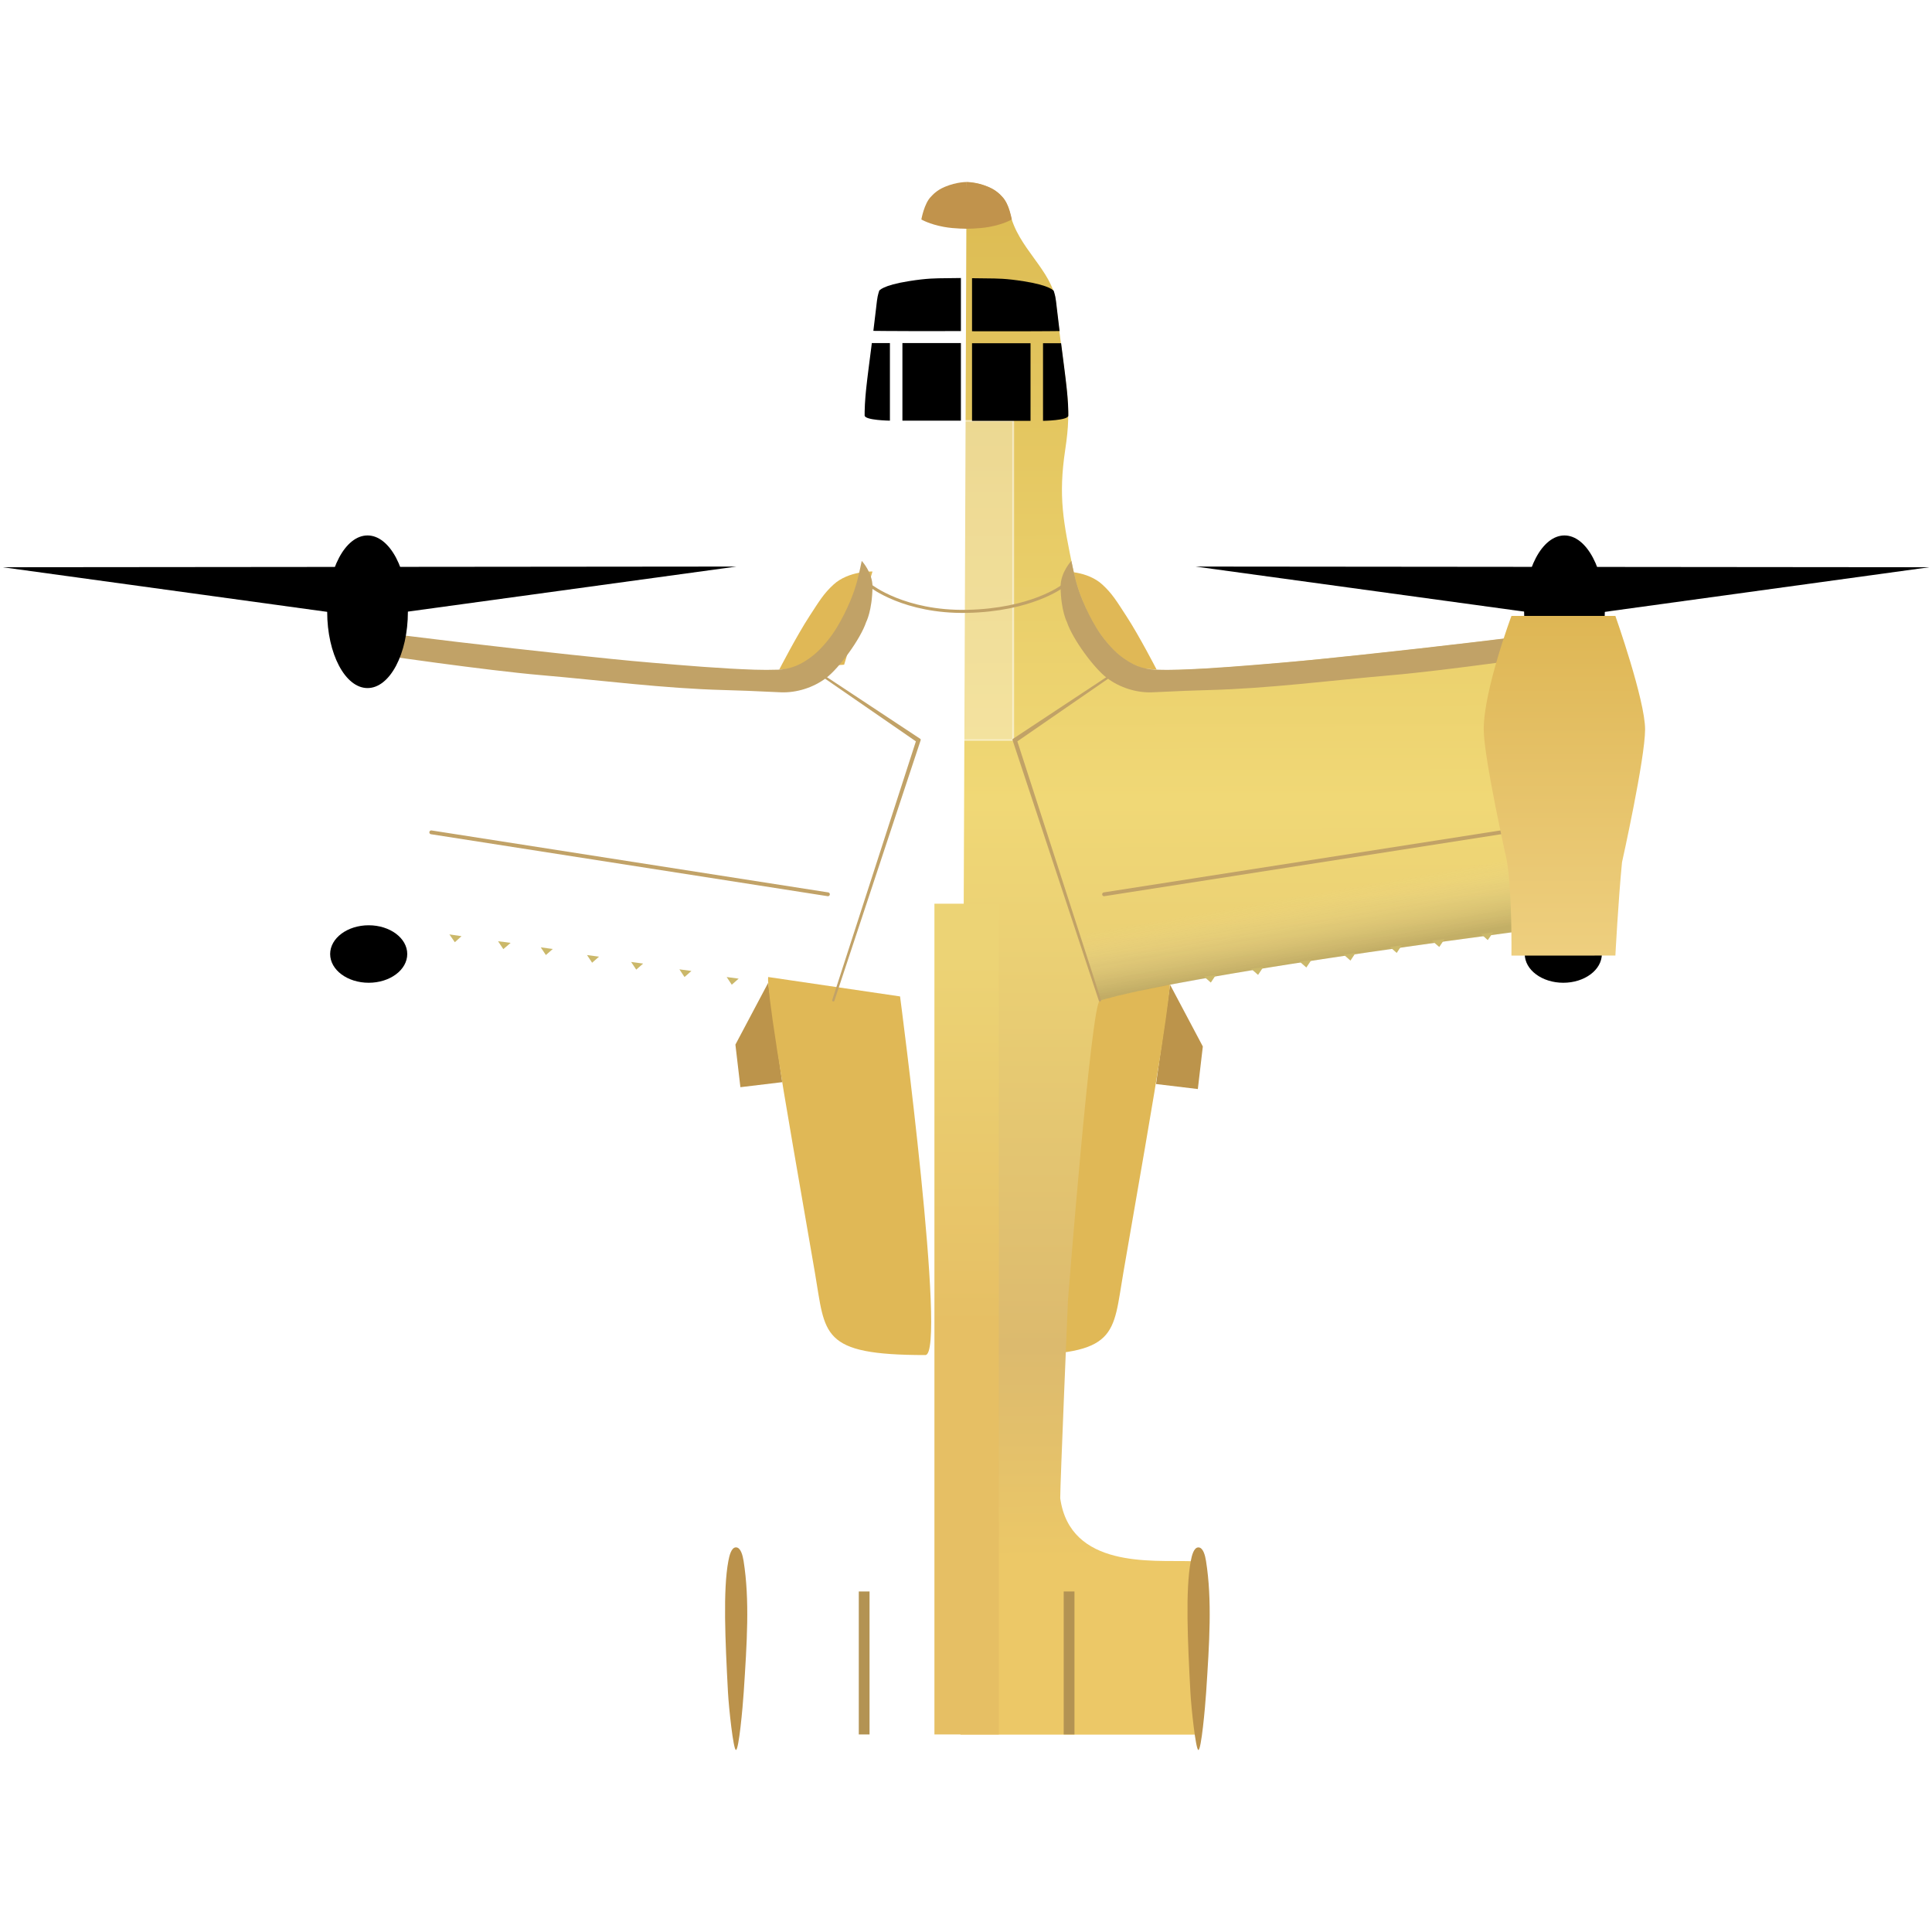 <?xml version="1.0" encoding="UTF-8" standalone="no"?>
<!-- Created with Inkscape (http://www.inkscape.org/) -->

<svg
   width="1010"
   height="1010"
   viewBox="0 0 1010 1010"
   version="1.1"
   id="svg1"
   xml:space="preserve"
   sodipodi:docname="cheater_gold.svg"
   inkscape:version="1.3.2 (091e20e, 2023-11-25, custom)"
   xmlns:inkscape="http://www.inkscape.org/namespaces/inkscape"
   xmlns:sodipodi="http://sodipodi.sourceforge.net/DTD/sodipodi-0.dtd"
   xmlns:xlink="http://www.w3.org/1999/xlink"
   xmlns="http://www.w3.org/2000/svg"
   xmlns:svg="http://www.w3.org/2000/svg"><sodipodi:namedview
     id="namedview1"
     pagecolor="#ffffff"
     bordercolor="#000000"
     borderopacity="0.25"
     inkscape:showpageshadow="2"
     inkscape:pageopacity="0.0"
     inkscape:pagecheckerboard="true"
     inkscape:deskcolor="#d1d1d1"
     inkscape:zoom="0.5859885"
     inkscape:cx="277.3092"
     inkscape:cy="505.98263"
     inkscape:window-width="3440"
     inkscape:window-height="1417"
     inkscape:window-x="-8"
     inkscape:window-y="-8"
     inkscape:window-maximized="1"
     inkscape:current-layer="g3"
     showguides="true" /><defs
     id="defs1"><linearGradient
       id="linearGradient1"
       inkscape:collect="always"><stop
         style="stop-color:#dcbb52;stop-opacity:1;"
         offset="0"
         id="stop1" /><stop
         style="stop-color:#f0d876;stop-opacity:1;"
         offset="0.399"
         id="stop3" /><stop
         style="stop-color:#dcba6e;stop-opacity:1;"
         offset="0.75"
         id="stop4" /><stop
         style="stop-color:#ecc867;stop-opacity:1;"
         offset="0.887"
         id="stop2" /></linearGradient><linearGradient
       id="linearGradient27"><stop
         style="stop-color:#e6bf64;stop-opacity:1;"
         offset="0.493"
         id="stop27" /><stop
         style="stop-color:#ecd375;stop-opacity:1;"
         offset="0.931"
         id="stop28" /></linearGradient><linearGradient
       id="linearGradient25"><stop
         style="stop-color:#333333;stop-opacity:0.289;"
         offset="0"
         id="stop25" /><stop
         style="stop-color:#e6e6e6;stop-opacity:0;"
         offset="0.677"
         id="stop26" /></linearGradient><linearGradient
       id="linearGradient16"><stop
         style="stop-color:#e6e6e6;stop-opacity:1;"
         offset="0"
         id="stop16" /><stop
         style="stop-color:#cecece;stop-opacity:0;"
         offset="1"
         id="stop17" /></linearGradient><linearGradient
       id="linearGradient5"><stop
         style="stop-color:#eecf7f;stop-opacity:1;"
         offset="0"
         id="stop5" /><stop
         style="stop-color:#deb654;stop-opacity:1;"
         offset="1"
         id="stop6" /></linearGradient><linearGradient
       id="linearGradient13"><stop
         style="stop-color:#cecece;stop-opacity:1;"
         offset="0"
         id="stop13" /><stop
         style="stop-color:#b6b6b6;stop-opacity:1;"
         offset="1"
         id="stop14" /></linearGradient><linearGradient
       id="linearGradient11"><stop
         style="stop-color:#c7c7c7;stop-opacity:1;"
         offset="0"
         id="stop11" /><stop
         style="stop-color:#b1b1b1;stop-opacity:1;"
         offset="1"
         id="stop12" /></linearGradient><clipPath
       clipPathUnits="userSpaceOnUse"
       id="clipPath134"><path
         id="path135"
         style="fill:#ff0000;fill-opacity:1;fill-rule:nonzero;stroke:none;stroke-width:1.341"
         d="m 1610.775,1448.078 117.781,141.733 h 133.162 c -0.048,-0.053 -0.099,-0.106 -0.147,-0.158 -4.54,-5.061 -8.881,-10.153 -13.244,-15.242 -5.071,-5.995 -9.931,-11.993 -14.771,-17.984 -6.363,-7.937 -12.637,-15.866 -18.633,-23.753 -6.099,-8.044 -11.97,-16.052 -18.17,-24.114 -1.287,-1.493 -2.567,-2.986 -3.884,-4.547 -4.065,-4.816 -7.993,-9.639 -12.069,-14.455 -4.329,-5.151 -8.698,-10.301 -13.036,-15.452 -5.136,-6.139 -10.167,-12.279 -15.184,-18.416 -1.084,-1.333 -2.161,-2.666 -3.239,-3.999 -1.093,-1.203 -2.181,-2.409 -3.272,-3.613 z m 267.588,0 c 7.65,7.821 14.384,15.82 20.292,23.798 4.479,6.37 5.681,7.84 9.25,13.855 4.507,7.596 7.48,14.366 10.207,20.944 2.339,5.728 1.379,3.333 3.563,8.845 2.216,5.593 4.493,11.25 5.861,16.271 0.532,1.953 0.818,3.724 1.226,5.586 0.163,3.131 0.946,8.739 -1.389,9.547 -3.145,1.087 -6.719,1.906 -12.142,0.165 -1.202,-0.386 -2.444,-0.917 -3.706,-1.517 -10e-5,0.063 0.01,0.126 0.01,0.19 8.852,10.228 17.556,20.472 26.218,30.715 1.274,1.522 2.549,3.046 3.823,4.568 2.584,3.087 4.896,5.98 7.067,8.767 h 53.213 l -117.781,-141.733 z m 13.367,60.627 c 0.017,0.033 0.042,0.084 0.059,0.116 0.111,0.208 0.492,0.855 0.372,0.642 -0.142,-0.252 -0.29,-0.507 -0.431,-0.758 z m -36.451,62.431 c 0.167,0.213 0.333,0.426 0.5,0.639 0.215,0.199 0.43,0.401 0.646,0.597 -0.348,-0.407 -0.697,-0.815 -1.047,-1.222 -0.033,0 -0.067,-0.011 -0.1,-0.014 z m 53.377,12.777 c -0.365,0.456 -0.794,0.849 -1.191,1.274 -0.657,0.354 -1.182,0.85 -1.968,1.064 -0.186,0.051 -0.398,0.062 -0.591,0.102 1.192,1.151 2.382,2.304 3.571,3.458 h 5.305 c -1.688,-1.897 -3.396,-3.862 -5.127,-5.899 z" /></clipPath><clipPath
       clipPathUnits="userSpaceOnUse"
       id="clipPath137"><path
         id="path137"
         style="fill:#ff0000;fill-opacity:1;fill-rule:nonzero;stroke:none;stroke-width:1.003"
         d="m 498.095,889.201 8.887,79.692 h 146.635 c -0.273,-2.338 -0.569,-4.676 -0.827,-7.014 -0.46,-4.035 -0.924,-8.07 -1.409,-12.105 -0.475,-3.918 -0.95,-7.837 -1.539,-11.753 -0.562,-3.727 -1.115,-7.454 -1.601,-11.183 -0.606,-4.496 -1.109,-8.993 -1.452,-13.488 -0.365,-5.725 -0.46,-11.436 -0.118,-17.087 0.143,-2.358 0.329,-4.708 0.5,-7.062 z" /></clipPath><clipPath
       clipPathUnits="userSpaceOnUse"
       id="clipPath188"><path
         id="path189"
         style="fill:#ff0000;fill-opacity:1;fill-rule:nonzero;stroke:none"
         d="m 454.441,255.963 v 0.543 c 0.16,-0.183 0.324,-0.364 0.488,-0.543 z m 3.805,0 c -0.007,0.018 -0.01,0.034 -0.018,0.053 0.069,0.043 0.114,0.089 0.141,0.137 0.043,-0.063 0.086,-0.126 0.129,-0.189 z m 9.072,0 c 0.017,0.129 0.021,0.264 0.016,0.404 0.68,-0.044 1.242,0.176 1.611,0.562 0.368,-0.299 0.698,-0.567 1.191,-0.967 z m 9.66,0 c -1.34,1.15 -2.682,2.297 -4.043,3.422 -1.673,1.354 -2.322,1.904 -4.064,3.213 -1.787,1.343 -3.635,2.6 -5.5,3.83 0.119,0.288 0.167,0.668 0.098,1.133 -0.06,0.405 -0.121,0.809 -0.186,1.213 -0.093,0.558 -0.195,1.114 -0.307,1.668 -0.021,0.102 0.041,0.293 -0.062,0.307 -0.729,0.097 -1.47,-0.004 -2.205,-0.006 -2e-4,-0.086 -0.003,-0.174 0,-0.26 0.002,-0.044 0.009,-0.087 0.014,-0.131 0.005,-0.045 0.011,-0.09 0.016,-0.135 v -0.002 c -0.003,-0.013 -3.4e-4,-0.03 0.006,-0.049 8.1e-4,-0.008 10e-4,-0.016 0.002,-0.023 0.013,-0.131 0.024,-0.263 0.035,-0.395 -0.344,-0.01 -0.559,-0.01 -0.695,-0.035 -0.135,0.664 -0.293,1.323 -0.492,1.971 -0.727,2.366 -3.132,1.62 -2.389,-0.74 0.303,-0.961 0.524,-1.952 0.645,-2.953 -0.262,0.311 -0.513,0.63 -0.787,0.932 -1.664,1.832 -3.613,0.274 -1.951,-1.561 0.423,-0.468 0.828,-0.951 1.227,-1.439 -0.189,-0.238 -0.417,-0.54 -0.764,-0.99 -0.104,-0.085 -0.161,-0.153 -0.176,-0.227 -0.04,-0.051 -0.067,-0.088 -0.109,-0.143 -0.077,-0.097 0.157,-0.191 0.238,-0.285 0.03,-0.034 0.061,-0.071 0.092,-0.105 0.017,-0.029 0.028,-0.046 0.047,-0.078 0.021,-0.029 0.041,-0.059 0.062,-0.088 0.097,-0.377 0.292,-0.805 0.492,-1.207 -0.484,0.524 -1.094,1.172 -1.779,1.5 V 339.5 H 506.75 v -83.537 z" /></clipPath><clipPath
       clipPathUnits="userSpaceOnUse"
       id="clipPath224"><path
         id="path225"
         style="fill:#ff0000;fill-opacity:1;fill-rule:nonzero;stroke:none"
         d="m 460.805,137.408 v 126.816 c 5.8e-4,-0.05 0.004,-0.099 0.01,-0.148 0.012,-0.103 0.046,-0.172 0.082,-0.23 0.002,-0.029 0.004,-0.059 0.006,-0.088 0.021,-0.256 0.151,-0.377 0.279,-0.377 0.145,-5e-5 0.289,0.155 0.27,0.445 -0.007,0.097 -0.016,0.194 -0.025,0.291 -0.02,0.219 -0.027,0.439 -0.035,0.658 0.002,0.025 0.004,0.048 0.01,0.139 0.002,0.031 0.004,0.061 0.006,0.092 0.087,0.048 0.163,0.135 0.18,0.314 0.006,0.062 0.025,0.121 0.047,0.18 0.032,0.074 0.071,0.145 0.107,0.217 0.197,0.384 -0.068,0.598 -0.311,0.441 8.1e-4,0.011 9e-4,0.022 0.002,0.033 0.041,0.545 -0.51,0.586 -0.551,0.041 -8.2e-4,-0.011 -9e-4,-0.022 -0.002,-0.033 -0.022,0.009 -0.044,0.03 -0.066,0.023 -0.003,-7.9e-4 -0.005,-0.003 -0.008,-0.004 v 2.344 h 97.027 V 137.408 Z m 0,127.971 v 0.129 c 0.006,-0.003 0.015,-0.002 0.021,-0.004 -6.1e-4,-0.007 -9e-4,-0.014 -0.002,-0.021 -0.003,-0.015 -0.007,-0.03 -0.01,-0.045 -0.003,-0.02 -0.007,-0.039 -0.01,-0.059 z m 0.01,0.557 c -0.003,0.006 -0.007,0.013 -0.01,0.021 v 0.008 c 0.003,-0.01 0.006,-0.02 0.01,-0.029 z" /></clipPath><linearGradient
       xlink:href="#linearGradient11"
       id="linearGradient12"
       x1="430.621"
       y1="661.103"
       x2="518.211"
       y2="661.103"
       gradientUnits="userSpaceOnUse"
       gradientTransform="translate(-4)" /><linearGradient
       xlink:href="#linearGradient13"
       id="linearGradient14"
       x1="458.867"
       y1="361.31"
       x2="472.144"
       y2="369.919"
       gradientUnits="userSpaceOnUse"
       gradientTransform="translate(-0.002,-6.617)" /><filter
       style="color-interpolation-filters:sRGB"
       id="filter26"
       x="-1.273"
       y="-0.289"
       width="3.546"
       height="1.578"><feGaussianBlur
         stdDeviation="26.174"
         id="feGaussianBlur26" /></filter><filter
       style="color-interpolation-filters:sRGB"
       id="filter16"
       x="-0"
       y="-0"
       width="1"
       height="1"><feGaussianBlur
         stdDeviation="0.001"
         id="feGaussianBlur16" /></filter><radialGradient
       xlink:href="#linearGradient16"
       id="radialGradient17"
       cx="464.297"
       cy="360.55"
       fx="464.297"
       fy="360.55"
       r="26.495"
       gradientTransform="matrix(1,0,0,1.001,0,-0.495)"
       gradientUnits="userSpaceOnUse" /><linearGradient
       xlink:href="#linearGradient5"
       id="linearGradient19"
       x1="199.52"
       y1="530.266"
       x2="199.52"
       y2="352.7"
       gradientUnits="userSpaceOnUse" /><linearGradient
       xlink:href="#linearGradient25"
       id="linearGradient26"
       x1="364.614"
       y1="538.126"
       x2="373.311"
       y2="488.046"
       gradientUnits="userSpaceOnUse" /><linearGradient
       xlink:href="#linearGradient27"
       id="linearGradient28"
       x1="540"
       y1="846.712"
       x2="540"
       y2="540"
       gradientUnits="userSpaceOnUse"
       gradientTransform="matrix(0.928,0,0,1.416,39.057,-256.928)" /><linearGradient
       inkscape:collect="always"
       xlink:href="#linearGradient1"
       id="linearGradient2"
       x1="370.723"
       y1="138.946"
       x2="369.111"
       y2="950.52"
       gradientUnits="userSpaceOnUse" /></defs><g
     id="layer4"
     style="display:inline;opacity:1;fill:#e6e6e6"
     inkscape:label="layer4"><g
       id="g3"
       transform="translate(-34.673,-35.244)"
       inkscape:label="g3"><g
         id="g5"><g
           id="g2"
           style="display:inline"
           inkscape:label="низ"><use
             x="0"
             y="0"
             xlink:href="#path30"
             id="use30"
             transform="matrix(-1,0,0,1,1082.607,0.972)"
             style="display:inline;opacity:1;fill:#e6e6e6"
             inkscape:label="крылышко 2" /><path
             style="display:inline;opacity:1;fill:#bc944b;fill-opacity:1;stroke:none;stroke-width:3;stroke-linecap:round;stroke-linejoin:round;stroke-dasharray:none;stroke-opacity:1;paint-order:stroke fill markers"
             d="m 436.267,549.014 -17.14,32.327 2.608,22.259 21.863,-2.629 z"
             id="path30"
             inkscape:label="крылышко" /><use
             x="0"
             y="0"
             xlink:href="#path39"
             id="use14"
             transform="matrix(-1,0,0,1,1081.372,0)"
             style="display:inline;opacity:1;fill:url(#radialGradient17);fill-opacity:1"
             inkscape:label="вверх шасси 2" /><path
             style="display:inline;opacity:1;fill:#e0b856;fill-opacity:1"
             d="m 442.028,385.311 c 0,0 9.106,-17.679 15.837,-27.993 5.046,-7.733 7.335,-11.688 12.551,-16.474 7.937,-7.282 20.376,-6.826 20.376,-6.826 l -14.823,48.715 z"
             id="path39"
             inkscape:label="вверх шасси" /><use
             x="0"
             y="0"
             xlink:href="#path5"
             id="use1"
             transform="matrix(-1,0,0,1,1082.617,-3.0000001e-6)"
             style="display:inline;opacity:1;fill:#e6e6e6"
             inkscape:label="низ шасси 2" /><path
             style="display:inline;opacity:1;fill:#e0b856;fill-opacity:1"
             d="m 518.431,743.632 c -55.26,0 -52.143,-10.681 -57.733,-42.993 l -11.352,-65.612 c -15.07,-87.102 -13.068,-89.02 -13.068,-89.02 l 68.925,10.14 c 0,0 24.703,187.485 13.228,187.485 z"
             id="path5"
             inkscape:label="низ шасси" /></g><use
           x="0"
           y="0"
           xlink:href="#path1"
           id="use58"
           transform="matrix(-1,0,0,1,1079.953,0.094)"
           style="display:inline;opacity:1;fill:#dddddd;fill-opacity:1"
           inkscape:label="физюляшь 2" /><path
           style="display:inline;opacity:1;fill:url(#linearGradient2);fill-opacity:1"
           d="m 541.668,950.515 -123.187,0.005 c -0.453,2e-5 -2.125,-9.355 -2.165,-19.03 -0.01,-2.415 0,-50.705 0,-54.935 0,-10.484 -2.812,-16.729 5.586,-16.729 19.488,-0.549 62.468,3.931 67.62,-32.896 0.027,-7.302 -4.037,-103.376 -4.037,-103.376 0,0 -12.198,-155.497 -16.673,-156.809 C 417.323,551.657 225.921,527.502 225.921,527.502 V 373.706 c 0,0 172.683,22.158 214.607,20.153 22.135,-1.059 37.748,-30.555 42.271,-52.585 5.075,-24.722 7.835,-37.691 4.084,-62.648 -3.535,-23.522 -0.686,-28.185 4.92,-77.151 1.893,-16.536 20.108,-28.09 24.019,-46.634 3.352,-15.894 22.678,-15.894 22.678,-15.894 z"
           id="path1"
           transform="translate(1.5,-8.547)"
           inkscape:label="физюляшь "
           sodipodi:nodetypes="ccssccccccssssscc" /><use
           x="0"
           y="0"
           xlink:href="#path25"
           id="use26"
           transform="matrix(-1,0,0,1,1079.953,0.094)"
           style="display:inline;opacity:1;fill:#e6e6e6"
           inkscape:label="тень на крыле 2" /><path
           style="display:inline;opacity:0.746;fill:url(#linearGradient26);fill-opacity:1;stroke:none;stroke-width:1.6;stroke-linecap:round;stroke-linejoin:round;stroke-dasharray:none;stroke-opacity:1;paint-order:stroke fill markers"
           d="m 470.312,558.198 17.008,-52.577 -19.829,-2.865 -207.37,-32.39 -15.109,15.77 9.549,36.353 33.947,4.601 43.04,6.119 24.25,3.619 24.412,3.807 21.463,3.527 31.941,5.73 16.428,3.333 c 0,0 7.23,1.585 10.823,2.47 3.163,0.78 9.447,2.502 9.447,2.502 z"
           id="path25"
           inkscape:label="тень на крыле" /><use
           x="0"
           y="0"
           xlink:href="#path10"
           id="use10"
           transform="translate(241.747,0.02)"
           inkscape:label="оперение 2" /><path
           style="display:inline;opacity:1;fill:#bb924b;fill-opacity:1;stroke-width:1.217"
           d="m 419.41,950.072 c 1.502,0.002 3.53,-22.062 4.059,-30.155 1.698,-25.971 3.181,-48.17 -0.067,-68.639 -0.456,-2.875 -1.487,-7.11 -3.992,-7.11 -2.457,0 -3.467,4.424 -3.984,7.196 -2.819,15.121 -1.634,41.42 -0.191,68.46 0.441,8.263 2.807,30.246 4.175,30.247 z"
           id="path10"
           inkscape:label="оперение" /><rect
           style="display:inline;opacity:0.746;mix-blend-mode:normal;fill:#ffffff;fill-opacity:0.567;stroke:#ffffff;stroke-opacity:1;filter:url(#filter26)"
           id="rect26"
           width="49.738"
           height="219"
           x="518.211"
           y="368"
           transform="matrix(0.988,0,0,0.762,3.202,-25.176)"
           inkscape:label="блик" /><use
           x="0"
           y="0"
           xlink:href="#path12"
           id="use17"
           transform="matrix(-1,0,0,1,1079.953,-6.68e-4)"
           inkscape:label="нос 2"
           style="display:inline;opacity:1;fill:#e6e6e6" /><path
           style="display:inline;opacity:1;fill:#c1934c;fill-opacity:1;filter:url(#filter16)"
           d="m 516.336,149.981 c 0,0 4.104,2.467 11.73,3.869 5.821,1.07 12.521,0.963 12.521,0.963 L 540,130.4 c 0,0 -5.115,-0.109 -11.296,2.48 -2.605,1.091 -3.943,2.096 -5.103,3.025 -1.124,0.9 -1.639,1.576 -2.187,2.11 -3.614,3.522 -5.078,11.967 -5.078,11.967 z"
           id="path12"
           inkscape:label="нос"
           sodipodi:nodetypes="csccsssc" /><use
           x="0"
           y="0"
           xlink:href="#g16"
           id="use16"
           transform="matrix(-1,0,0,1,1079.84,0.096)"
           inkscape:label="окна 2" /><g
           id="g16"
           transform="matrix(0.968,0,0,1,15.659,-0.096)"
           style="display:inline;opacity:1;fill:#000000;fill-opacity:1"
           inkscape:label="окна"><path
             style="display:inline;opacity:1;fill:#000000;fill-opacity:1"
             d="M 490.48,214.679 H 500.25 V 255.25 c 0,0 -13.602,-0.177 -13.656,-2.705 -0.003,-0.147 0.013,-2.19 0.013,-2.19 l 0.138,-3.72 0.283,-3.97 0.27,-2.858 0.257,-2.391 0.488,-4.117 0.275,-2.185 0.334,-2.587 0.36,-2.739 0.292,-2.203 0.422,-3.174 0.43,-3.246 z"
             id="path15" /><rect
             style="display:inline;opacity:1;fill:#000000;fill-opacity:1"
             id="rect16"
             width="31.59"
             height="40.571"
             x="506.996"
             y="214.679" /><path
             style="display:inline;opacity:1;fill:#000000;fill-opacity:1"
             d="m 494.463,187.333 c 0,0 1.561,-2.804 16.084,-5.031 9.934,-1.524 14.427,-1.456 20.048,-1.524 l 7.991,-0.096 -10e-6,27.729 c 0,0 -3.552,0.023 -11.684,0.023 -5.308,0 -10.932,0.003 -14.475,0.003 -9.616,0 -21.122,-0.124 -21.122,-0.124 0,0 1.011,-7.953 1.486,-11.97 0.058,-0.492 0.111,-1.015 0.175,-1.507 0.198,-1.514 0.347,-3.038 0.661,-4.533 0.192,-0.914 0.427,-1.67 0.427,-1.67"
             id="path11" /></g><g
           id="g4"
           inkscape:label="полосы на корпусе"><use
             x="0"
             y="0"
             xlink:href="#path3"
             id="use4"
             transform="matrix(-1,0,0,1,1079.346,1e-6)"
             style="display:inline;opacity:1;fill:#e6e6e6"
             inkscape:label=" закрылки 2" /><path
             style="display:inline;opacity:1;fill:#cccccc;fill-opacity:1;stroke:#c1a267;stroke-width:2;stroke-linecap:round;stroke-linejoin:bevel;stroke-dasharray:none;stroke-opacity:1"
             d="m 260.121,470.366 207.37,32.39"
             id="path3"
             inkscape:label="закрылки" /><use
             x="0"
             y="0"
             xlink:href="#path17"
             id="use18"
             transform="matrix(-1,0,0,1,1080,3e-6)"
             inkscape:label="линия у крыла 2"
             style="display:inline;opacity:1;fill:#e6e6e6" /><path
             style="display:inline;opacity:1;fill:#c1a267;fill-opacity:1;stroke:#c1a267;stroke-width:1.2;stroke-linecap:round;stroke-linejoin:round;stroke-dasharray:none;stroke-opacity:1;paint-order:stroke fill markers"
             d="m 466.543,389.683 47.644,32.881 -43.876,135.634 45.107,-136.217 z"
             id="path17"
             inkscape:label="линия у крыла" /><path
             style="display:inline;opacity:1;fill:#ffffff;fill-opacity:0.004;stroke:#c1a267;stroke-width:1.6;stroke-linecap:butt;stroke-linejoin:bevel;stroke-dasharray:none;stroke-dashoffset:0;stroke-opacity:1;paint-order:normal"
             d="m 490.01,341.612 c 0,0 17.559,13.854 50.053,13.237 33.582,-0.638 49.897,-13.018 49.897,-13.018"
             id="path28"
             inkscape:label="линия у кабины" /></g><g
           id="g1"
           style="display:inline;opacity:1;fill:#e6e6e6"
           inkscape:label="полосы на хвосте"><use
             x="0"
             y="0"
             xlink:href="#rect29"
             id="use2"
             style="display:inline;opacity:1;fill:#bf8f46;fill-opacity:1"
             transform="translate(-107.125)"
             inkscape:label="малая линия 2" /><rect
             style="display:inline;opacity:1;fill:url(#linearGradient28);stroke:none;stroke-width:1.778;stroke-linecap:round;stroke-linejoin:round;stroke-dasharray:none;stroke-opacity:1;paint-order:stroke fill markers"
             id="rect27"
             width="33.667"
             height="434.287"
             x="523.166"
             y="507.681"
             inkscape:label="большая линия" /><rect
             style="display:inline;opacity:1;fill:#bb924b;fill-opacity:1;stroke:#b39353;stroke-width:3;stroke-dasharray:none;stroke-opacity:1"
             id="rect29"
             width="2.625"
             height="71.745"
             x="592.25"
             y="868.728"
             inkscape:label="малая линия" /></g><use
           x="0"
           y="0"
           xlink:href="#g24"
           id="use40"
           transform="matrix(-1,0,0,1,1084.882,-1.112)"
           style="display:inline;opacity:1;fill:#e6e6e6"
           inkscape:label="громоотводы? 2" /><g
           id="g24"
           style="display:inline;opacity:1;fill:#cbb86a;fill-opacity:1"
           inkscape:label="громоотводы? "><path
             style="fill:#cbb86a;fill-opacity:1"
             d="m 414.552,546.008 2.667,4.016 3.611,-3.164 z"
             id="path24" /><path
             style="display:inline;opacity:1;fill:#cbb86a;fill-opacity:1"
             d="m 389.852,541.992 2.667,4.016 3.611,-3.164 z"
             id="path23" /><path
             style="display:inline;opacity:1;fill:#cbb86a;fill-opacity:1"
             d="m 364.614,538.126 2.667,4.016 3.611,-3.164 z"
             id="path22" /><path
             style="display:inline;opacity:1;fill:#cbb86a;fill-opacity:1"
             d="m 341.549,534.515 2.667,4.016 3.611,-3.164 z"
             id="path21" /><path
             style="display:inline;opacity:1;fill:#cbb86a;fill-opacity:1"
             d="m 317.374,530.499 2.667,4.016 3.611,-3.164 z"
             id="path20" /><path
             style="display:inline;opacity:1;fill:#cbb86a;fill-opacity:1"
             d="m 295.041,527.293 2.753,4.121 3.83,-3.258 z"
             id="path19" /><path
             style="display:inline;opacity:1;fill:#cbb86a;fill-opacity:1"
             d="m 269.61,523.725 2.84,4.09 3.486,-3.164 z"
             id="path18" /></g><use
           x="0"
           y="0"
           xlink:href="#path2"
           id="use3"
           transform="matrix(-1,0,0,1,1079.915,0)"
           style="display:inline;opacity:1;fill:#e6e6e6"
           inkscape:label="обводка крыла" /><path
           style="display:inline;opacity:1;fill:#c1a267;fill-opacity:1"
           d="m 485.173,328.463 c 0,0 5.708,6.098 5.618,13.556 -0.15,12.487 -3.319,18.447 -3.319,18.447 -2.997,8.95 -14.146,24.081 -20.929,29.218 -6.617,5.011 -15.443,7.834 -23.735,7.475 -18.217,-0.788 -18.244,-0.88 -29.681,-1.178 -31.524,-0.823 -64.098,-5.094 -95.459,-7.778 -28.918,-2.475 -85.913,-10.783 -85.913,-10.783 l -4.334,-12.26 c 0,0 30.514,3.813 45.785,5.607 19.979,2.347 39.966,4.633 59.971,6.745 14.12,1.491 28.277,3.01 42.427,4.19 17.795,1.484 35.789,3.052 53.636,3.642 4.336,0.143 7.707,0.117 12.144,-0.003 2.958,-0.08 6.445,-0.815 9.196,-1.906 3.122,-1.239 6.115,-3.146 8.772,-5.201 2.611,-2.019 4.896,-4.453 7.043,-6.96 2.13,-2.488 4.044,-5.173 5.747,-7.971 2.701,-4.438 5.019,-9.118 7.041,-13.904 1.449,-3.429 2.676,-7.021 3.642,-10.617 0.935,-3.476 2.348,-10.318 2.348,-10.318 z"
           id="path2"
           inkscape:label="обводка крыла" /><use
           x="0"
           y="0"
           xlink:href="#g46"
           id="use5"
           transform="matrix(-1,0,0,1,1079.346,6.1938359e-8)"
           style="display:inline;opacity:1;fill:#e6e6e6"
           inkscape:label="винт 2" /><g
           id="g46"
           style="display:inline;opacity:1;fill:#e6e6e6"
           transform="translate(29.37,-1.269)"
           inkscape:label="винт"><path
             style="display:inline;fill:#000000;fill-opacity:1"
             d="M 196.929,359.21 6.718,333.047 390.323,332.694 Z"
             id="path46" /><ellipse
             style="display:inline;opacity:1;fill:#000000;fill-opacity:1;stroke-width:1.667"
             id="ellipse46"
             cx="197.443"
             cy="356.323"
             rx="21.098"
             ry="39.893" /><ellipse
             style="display:inline;opacity:1;fill:#000000;fill-opacity:1"
             id="path45"
             cx="199.581"
             cy="529.446"
             rx="20.153"
             ry="15.026"
             transform="translate(-1.53,5.803)" /><path
             style="display:inline;opacity:1;fill:url(#linearGradient19);fill-opacity:1"
             d="m 226.686,530.281 c 0,0 -0.404,-33.653 2.443,-49.824 0,0 12.039,-53.754 12.053,-68.457 0.019,-20.349 -14.496,-59.3 -14.496,-59.3 h -54.332 c 0,0 -15.536,43.984 -15.536,59.3 0,15.316 12.071,69.5 12.071,69.5 1.941,19.782 3.464,48.75 3.464,48.75 z"
             id="path40"
             transform="translate(-1.53,5.803)" /></g></g></g></g></svg>
